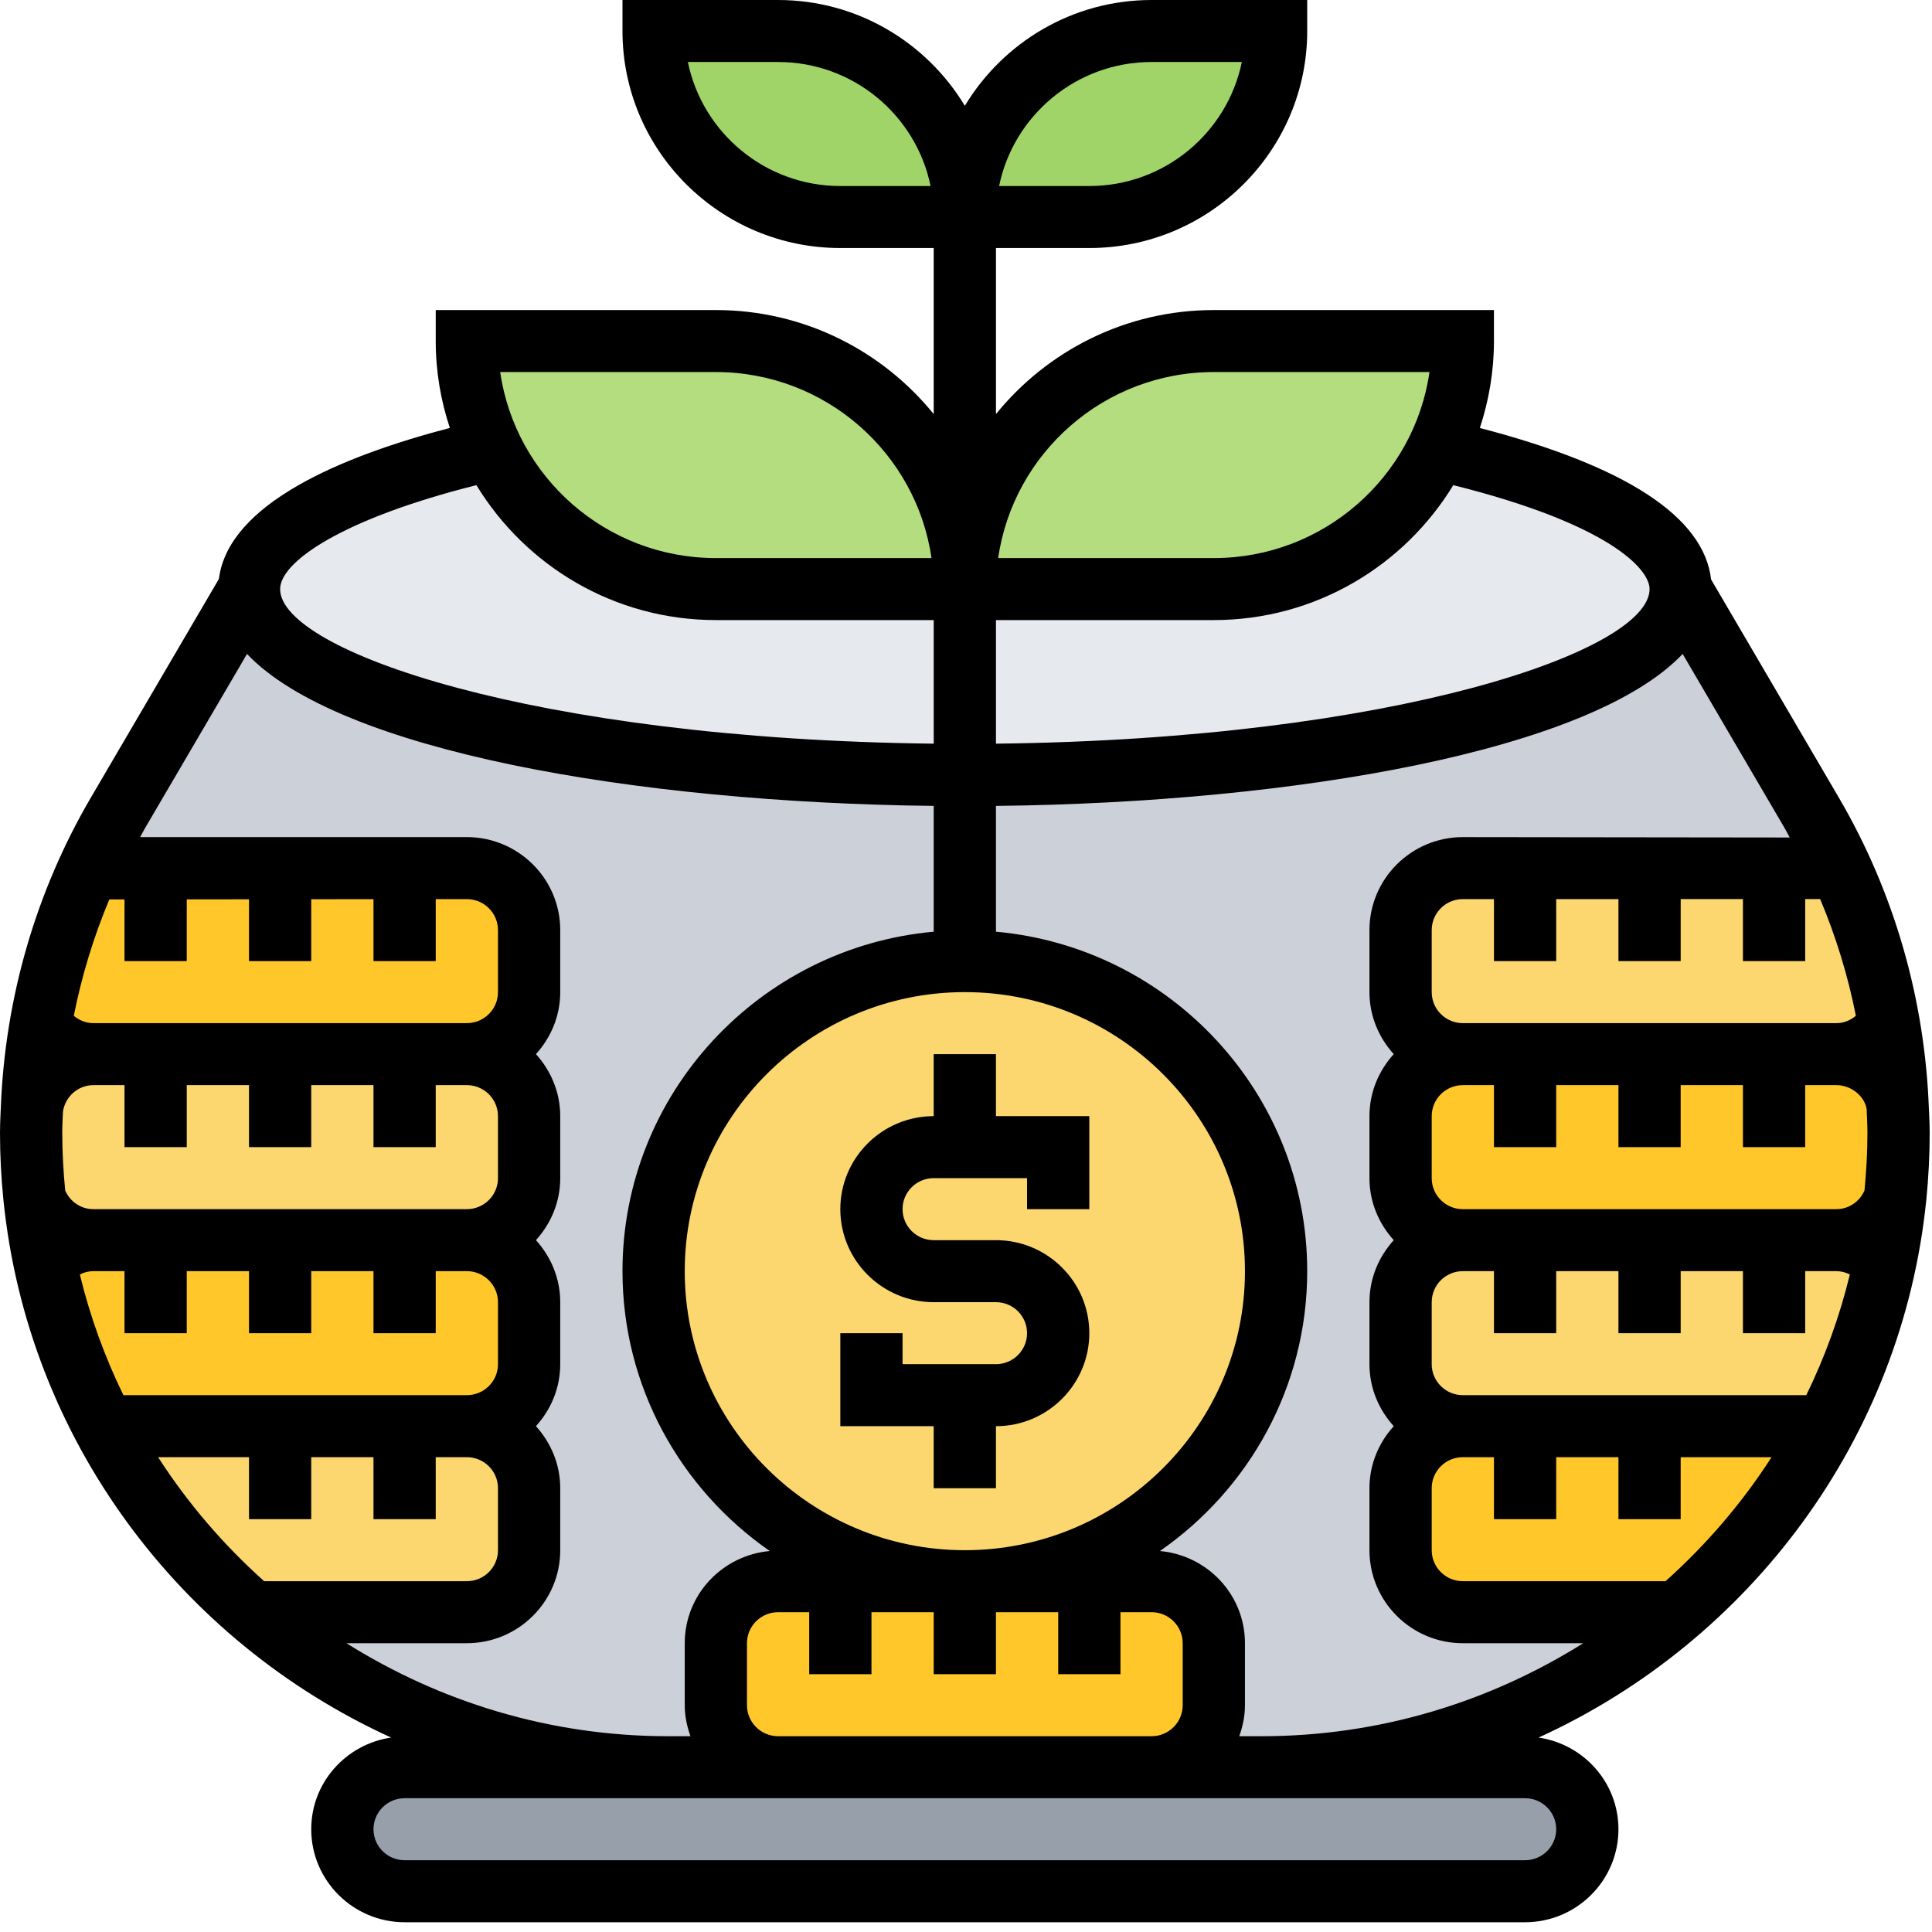 <svg width="98" height="98" viewBox="0 0 98 98" fill="none" xmlns="http://www.w3.org/2000/svg">
<path d="M77.36 89.641C79.096 89.641 80.517 91.056 80.517 92.786C80.517 93.651 80.17 94.437 79.586 95.003C79.017 95.585 78.228 95.931 77.36 95.931H20.525C18.788 95.931 17.367 94.516 17.367 92.786C17.367 91.921 17.715 91.135 18.299 90.569C18.867 89.987 19.656 89.641 20.525 89.641H33.897H39.47H58.415H63.988H77.36Z" fill="#969FAA"/>
<path d="M91.899 41.235L85.253 29.881C85.253 35.086 68.992 39.317 48.941 39.317C28.891 39.317 12.63 35.086 12.63 29.881L5.984 41.235C5.447 42.148 4.958 43.091 4.531 44.05C4.594 44.05 4.673 44.035 4.736 44.035H7.894H14.209H20.524H23.681C25.418 44.035 26.839 45.45 26.839 47.18V50.325C26.839 52.055 25.418 53.471 23.681 53.471C25.418 53.471 26.839 54.886 26.839 56.616V59.761C26.839 61.491 25.418 62.907 23.681 62.907C25.418 62.907 26.839 64.322 26.839 66.052V69.197C26.839 70.927 25.418 72.343 23.681 72.343C25.418 72.343 26.839 73.758 26.839 75.488V78.633C26.839 80.363 25.418 81.778 23.681 81.778H12.772L12.757 81.794C18.424 86.685 25.813 89.642 33.896 89.642H63.987C72.07 89.642 79.459 86.685 85.126 81.794L85.111 81.778H74.201C72.465 81.778 71.044 80.363 71.044 78.633V75.488C71.044 73.758 72.465 72.343 74.201 72.343C72.465 72.343 71.044 70.927 71.044 69.197V66.052C71.044 64.322 72.465 62.907 74.201 62.907C72.465 62.907 71.044 61.491 71.044 59.761V56.616C71.044 54.886 72.465 53.471 74.201 53.471C72.465 53.471 71.044 52.055 71.044 50.325V47.18C71.044 45.45 72.465 44.035 74.201 44.035H77.359H83.674H89.989H93.147C93.21 44.035 93.289 44.05 93.352 44.05C92.925 43.091 92.436 42.148 91.899 41.235Z" fill="#CCD1D9"/>
<path d="M48.942 29.88V39.316C28.892 39.316 12.631 35.085 12.631 29.88C12.631 27.065 17.399 24.533 24.961 22.803C26.997 26.986 31.323 29.88 36.312 29.88H48.942Z" fill="#E6E9ED"/>
<path d="M73.933 23.039C80.895 24.753 85.253 27.191 85.253 29.88C85.253 35.086 68.992 39.316 48.941 39.316V29.88H61.571C66.592 29.88 70.918 26.971 72.954 22.756L73.933 23.039Z" fill="#E6E9ED"/>
<path d="M20.524 44.033H23.682C25.418 44.033 26.839 45.449 26.839 47.178V50.324C26.839 52.054 25.418 53.469 23.682 53.469H20.524H14.209H7.894H4.737C3.6 53.469 2.621 52.871 2.069 51.991H2.053C2.511 49.254 3.347 46.581 4.531 44.049C4.595 44.049 4.673 44.033 4.737 44.033H7.894H14.209H20.524Z" fill="#FFC729"/>
<path d="M20.526 62.906H23.683C25.42 62.906 26.841 64.322 26.841 66.052V69.197C26.841 70.927 25.42 72.342 23.683 72.342H20.526H14.211H5.259L2.275 64.102C2.86 63.378 3.744 62.906 4.738 62.906H7.896H14.211H20.526Z" fill="#FFC729"/>
<path d="M77.36 62.907H74.202C72.466 62.907 71.045 61.491 71.045 59.761V56.616C71.045 54.886 72.466 53.471 74.202 53.471H77.36H83.675H89.99H93.147C94.758 53.471 96.052 54.666 96.258 56.207C96.273 56.412 96.273 56.616 96.289 56.836C96.305 57.041 96.305 57.245 96.305 57.45C96.305 58 96.289 58.55 96.258 59.101C96.242 59.651 96.194 60.202 96.131 60.736V60.768C95.705 62.01 94.537 62.907 93.147 62.907H89.99H83.675H77.36Z" fill="#FFC729"/>
<path d="M85.112 81.778H74.202C72.466 81.778 71.045 80.362 71.045 78.632V75.487C71.045 73.757 72.466 72.342 74.202 72.342H77.36H83.675H92.626C90.748 75.959 88.19 79.167 85.127 81.793L85.112 81.778Z" fill="#FFC729"/>
<path d="M20.524 72.342H23.682C25.419 72.342 26.839 73.757 26.839 75.487V78.632C26.839 80.362 25.419 81.778 23.682 81.778H12.773L12.757 81.793C12.157 81.306 11.589 80.771 11.036 80.221L5.258 72.342H14.209H20.524Z" fill="#FCD770"/>
<path d="M20.525 53.471H23.683C25.419 53.471 26.84 54.886 26.84 56.616V59.761C26.84 61.491 25.419 62.907 23.683 62.907H20.525H14.21H7.895H4.738C3.348 62.907 2.18 62.01 1.754 60.768C1.754 60.752 1.754 60.752 1.754 60.736C1.691 60.202 1.643 59.651 1.627 59.101C1.596 58.55 1.58 58 1.58 57.45C1.58 57.245 1.58 57.041 1.596 56.836C1.612 56.616 1.612 56.412 1.627 56.207C1.833 54.666 3.127 53.471 4.738 53.471H7.895H14.21H20.525Z" fill="#FCD770"/>
<path d="M77.36 72.342H74.202C72.466 72.342 71.045 70.927 71.045 69.197V66.052C71.045 64.322 72.466 62.906 74.202 62.906H77.36H83.675H89.99H93.147C94.142 62.906 95.026 63.378 95.61 64.102C94.995 67.011 93.984 69.779 92.626 72.342H83.675H77.36Z" fill="#FCD770"/>
<path d="M95.184 49.05C95.452 50.025 95.673 51 95.831 51.991H95.816C95.263 52.871 94.284 53.469 93.147 53.469H89.99H83.675H77.36H74.202C72.466 53.469 71.045 52.054 71.045 50.324V47.178C71.045 45.449 72.466 44.033 74.202 44.033H77.36H83.675H89.99H93.147C93.211 44.033 93.29 44.049 93.353 44.049C94.111 45.669 94.726 47.352 95.184 49.05Z" fill="#FCD770"/>
<path d="M55.258 80.205H58.415C60.152 80.205 61.572 81.621 61.572 83.35V86.496C61.572 88.226 60.152 89.641 58.415 89.641H39.47C37.733 89.641 36.312 88.226 36.312 86.496V83.35C36.312 81.621 37.733 80.205 39.47 80.205H42.627H48.943H55.258Z" fill="#FFC729"/>
<path d="M48.942 80.205C57.661 80.205 64.729 73.164 64.729 64.478C64.729 55.793 57.661 48.752 48.942 48.752C40.223 48.752 33.154 55.793 33.154 64.478C33.154 73.164 40.223 80.205 48.942 80.205Z" fill="#FCD770"/>
<path d="M48.942 29.88H36.312C31.323 29.88 26.997 26.986 24.96 22.803C24.14 21.136 23.682 19.28 23.682 17.299H36.312C43.29 17.299 48.942 22.929 48.942 29.88Z" fill="#B4DD7F"/>
<path d="M61.571 17.299H74.201C74.201 19.249 73.759 21.105 72.954 22.756C70.918 26.971 66.592 29.88 61.571 29.88H48.941C48.941 22.929 54.593 17.299 61.571 17.299Z" fill="#B4DD7F"/>
<path d="M46.163 4.34C47.884 6.039 48.942 8.398 48.942 11.008H42.627C40.006 11.008 37.638 9.955 35.933 8.24C34.212 6.542 33.154 4.183 33.154 1.572H39.469C42.09 1.572 44.458 2.626 46.163 4.34Z" fill="#A0D468"/>
<path d="M58.414 1.572H64.729C64.729 4.183 63.671 6.542 61.95 8.24C60.245 9.955 57.877 11.008 55.256 11.008H48.941C48.941 8.398 49.999 6.039 51.72 4.34C53.425 2.626 55.793 1.572 58.414 1.572Z" fill="#A0D468"/>
<path d="M47.361 75.488H50.519V72.343C53.13 72.343 55.255 70.226 55.255 67.625C55.255 65.023 53.13 62.907 50.519 62.907H47.361C46.491 62.907 45.782 62.202 45.782 61.334C45.782 60.466 46.491 59.761 47.361 59.761H52.097V61.334H55.255V56.616H50.519V53.471H47.361V56.616C44.75 56.616 42.625 58.733 42.625 61.334C42.625 63.935 44.75 66.052 47.361 66.052H50.519C51.389 66.052 52.097 66.757 52.097 67.625C52.097 68.493 51.389 69.197 50.519 69.197H45.782V67.625H42.625V72.343H47.361V75.488Z" fill="black"/>
<path d="M97.883 57.454C97.883 57.124 97.868 56.796 97.854 56.468L97.843 56.278C97.647 50.713 96.088 45.261 93.266 40.444L86.795 29.393C86.43 26.223 82.488 23.642 75.065 21.709C75.523 20.319 75.78 18.839 75.78 17.299V15.727H61.571C57.11 15.727 53.127 17.79 50.52 21.004V12.581H55.256C61.35 12.581 66.308 7.642 66.308 1.573V0H58.414C54.391 0 50.875 2.159 48.941 5.367C47.007 2.159 43.491 0 39.469 0H31.575V1.573C31.575 7.642 36.532 12.581 42.626 12.581H47.362V21.004C44.756 17.79 40.773 15.727 36.311 15.727H22.102V17.299C22.102 18.839 22.358 20.317 22.818 21.707C17.331 23.14 11.586 25.548 11.103 29.368L4.616 40.446C1.817 45.223 0.26 50.625 0.043 56.144V56.147L0.028 56.471C0.014 56.796 0 57.124 0 57.454C0 58.586 0.058 59.737 0.174 60.879L0.175 60.884C1.41 73.026 9.147 83.26 19.84 88.138C17.554 88.471 15.787 90.418 15.787 92.787C15.787 95.388 17.913 97.505 20.524 97.505H77.359C79.97 97.505 82.095 95.388 82.095 92.787C82.095 90.418 80.328 88.471 78.044 88.138C88.737 83.258 96.474 73.026 97.709 60.884L97.71 60.879C97.824 59.737 97.883 58.586 97.883 57.454ZM58.414 3.145H62.991C62.258 6.729 59.069 9.436 55.256 9.436H50.679C51.412 5.852 54.601 3.145 58.414 3.145ZM42.626 9.436C38.814 9.436 35.624 6.729 34.892 3.145H39.469C43.282 3.145 46.471 5.852 47.203 9.436H42.626ZM74.201 70.769C73.331 70.769 72.623 70.065 72.623 69.197V66.052C72.623 65.183 73.331 64.479 74.201 64.479H75.78V67.624H78.938V64.479H82.095V67.624H85.252V64.479H88.41V67.624H91.568V64.479H93.146C93.388 64.479 93.62 64.539 93.833 64.647C93.314 66.786 92.569 68.832 91.623 70.769H74.201ZM72.623 50.325V47.18C72.623 46.312 73.331 45.607 74.201 45.607H75.78V48.752H78.938V45.607H82.095V48.752H85.252V45.605H88.41V48.752H91.568V45.604H92.327C93.13 47.513 93.737 49.498 94.139 51.526C93.862 51.759 93.516 51.898 93.146 51.898H74.201C73.331 51.898 72.623 51.193 72.623 50.325ZM94.575 60.388C94.326 60.959 93.772 61.334 93.146 61.334H74.201C73.331 61.334 72.623 60.629 72.623 59.761V56.616C72.623 55.748 73.331 55.043 74.201 55.043H75.78V58.188H78.938V55.043H82.095V58.188H85.252V55.043H88.41V58.188H91.568V55.043H93.146C93.928 55.043 94.594 55.631 94.686 56.267L94.687 56.32C94.701 56.697 94.725 57.075 94.725 57.454C94.725 58.445 94.668 59.421 94.575 60.388ZM90.784 42.482L74.201 42.462C71.59 42.462 69.465 44.578 69.465 47.18V50.325C69.465 51.538 69.94 52.634 70.697 53.47C69.939 54.307 69.465 55.403 69.465 56.616V59.761C69.465 60.973 69.94 62.07 70.697 62.906C69.939 63.743 69.465 64.839 69.465 66.052V69.197C69.465 70.409 69.94 71.505 70.697 72.342C69.939 73.179 69.465 74.275 69.465 75.487V78.633C69.465 81.234 71.59 83.351 74.201 83.351H80.309C75.575 86.322 69.991 88.069 63.993 88.069H62.861C63.036 87.575 63.15 87.05 63.15 86.496V83.351C63.15 80.894 61.248 78.892 58.837 78.675C63.346 75.547 66.308 70.354 66.308 64.479C66.308 55.471 59.358 48.057 50.52 47.26V40.88C65.716 40.71 80.701 38.08 85.352 33.172L90.538 42.028C90.625 42.177 90.699 42.333 90.784 42.482ZM37.89 86.496V83.351C37.89 82.483 38.599 81.778 39.469 81.778H41.047V84.923H44.205V81.778H47.362V84.923H50.52V81.778H53.678V84.923H56.835V81.778H58.414C59.284 81.778 59.992 82.483 59.992 83.351V86.496C59.992 87.364 59.284 88.069 58.414 88.069H39.469C38.599 88.069 37.89 87.364 37.89 86.496ZM48.941 50.325C56.775 50.325 63.15 56.674 63.15 64.479C63.15 72.284 56.775 78.633 48.941 78.633C41.108 78.633 34.733 72.284 34.733 64.479C34.733 56.674 41.108 50.325 48.941 50.325ZM83.674 29.881C83.674 33.005 70.801 37.495 50.52 37.722V31.453H61.571C66.72 31.453 71.224 28.703 73.717 24.609C81.565 26.568 83.674 28.841 83.674 29.881ZM61.571 18.872H72.51C71.742 24.2 67.13 28.308 61.571 28.308H50.632C51.401 22.98 56.013 18.872 61.571 18.872ZM36.311 18.872C41.87 18.872 46.482 22.98 47.25 28.308H36.311C30.753 28.308 26.141 24.2 25.372 18.872H36.311ZM24.166 24.609C26.659 28.703 31.163 31.453 36.311 31.453H47.362V37.722C27.082 37.495 14.209 33.005 14.209 29.881C14.209 28.506 17.339 26.32 24.166 24.609ZM12.53 33.172C17.183 38.08 32.169 40.708 47.362 40.88V47.26C38.525 48.057 31.575 55.471 31.575 64.479C31.575 70.354 34.537 75.547 39.046 78.675C36.635 78.892 34.733 80.894 34.733 83.351V86.496C34.733 87.05 34.846 87.575 35.023 88.069H33.889C27.892 88.069 22.308 86.322 17.573 83.351H23.681C26.293 83.351 28.418 81.234 28.418 78.633V75.487C28.418 74.275 27.942 73.179 27.186 72.342C27.944 71.505 28.418 70.409 28.418 69.197V66.052C28.418 64.839 27.942 63.743 27.186 62.906C27.944 62.07 28.418 60.973 28.418 59.761V56.616C28.418 55.403 27.942 54.307 27.186 53.47C27.944 52.634 28.418 51.538 28.418 50.325V47.18C28.418 44.578 26.293 42.462 23.681 42.462H7.109C7.19 42.319 7.261 42.171 7.344 42.029L12.53 33.172ZM6.26 70.769C5.314 68.832 4.569 66.784 4.05 64.647C4.263 64.539 4.495 64.479 4.736 64.479H6.315V67.624H9.473V64.479H12.63V67.624H15.787V64.479H18.945V67.624H22.102V64.479H23.681C24.551 64.479 25.26 65.183 25.26 66.052V69.197C25.26 70.065 24.551 70.769 23.681 70.769H6.26ZM5.546 45.623H6.315V48.752H9.473V45.62L12.63 45.616V48.752H15.787V45.613L18.945 45.61V48.752H22.102V45.609L23.681 45.607C24.551 45.607 25.26 46.312 25.26 47.18V50.325C25.26 51.193 24.551 51.898 23.681 51.898H4.736C4.367 51.898 4.021 51.759 3.743 51.526C4.144 49.506 4.747 47.526 5.546 45.623ZM4.736 61.334C4.111 61.334 3.557 60.959 3.307 60.388C3.214 59.421 3.158 58.445 3.158 57.454C3.158 57.097 3.181 56.743 3.194 56.388C3.306 55.622 3.963 55.043 4.736 55.043H6.315V58.188H9.473V55.043H12.63V58.188H15.787V55.043H18.945V58.188H22.102V55.043H23.681C24.551 55.043 25.26 55.748 25.26 56.616V59.761C25.26 60.629 24.551 61.334 23.681 61.334H4.736ZM8.02 73.915H12.63V77.06H15.787V73.915H18.945V77.06H22.102V73.915H23.681C24.551 73.915 25.26 74.619 25.26 75.487V78.633C25.26 79.501 24.551 80.205 23.681 80.205H13.399C11.335 78.359 9.523 76.25 8.02 73.915ZM77.359 91.214C78.229 91.214 78.938 91.919 78.938 92.787C78.938 93.655 78.229 94.359 77.359 94.359H20.524C19.654 94.359 18.945 93.655 18.945 92.787C18.945 91.919 19.654 91.214 20.524 91.214H33.891H39.469H58.414H63.992H77.359ZM84.484 80.205H74.201C73.331 80.205 72.623 79.501 72.623 78.633V75.487C72.623 74.619 73.331 73.915 74.201 73.915H75.78V77.06H78.938V73.915H82.095V77.06H85.252V73.915H89.862C88.359 76.25 86.547 78.359 84.484 80.205Z" fill="black"/>
</svg>
